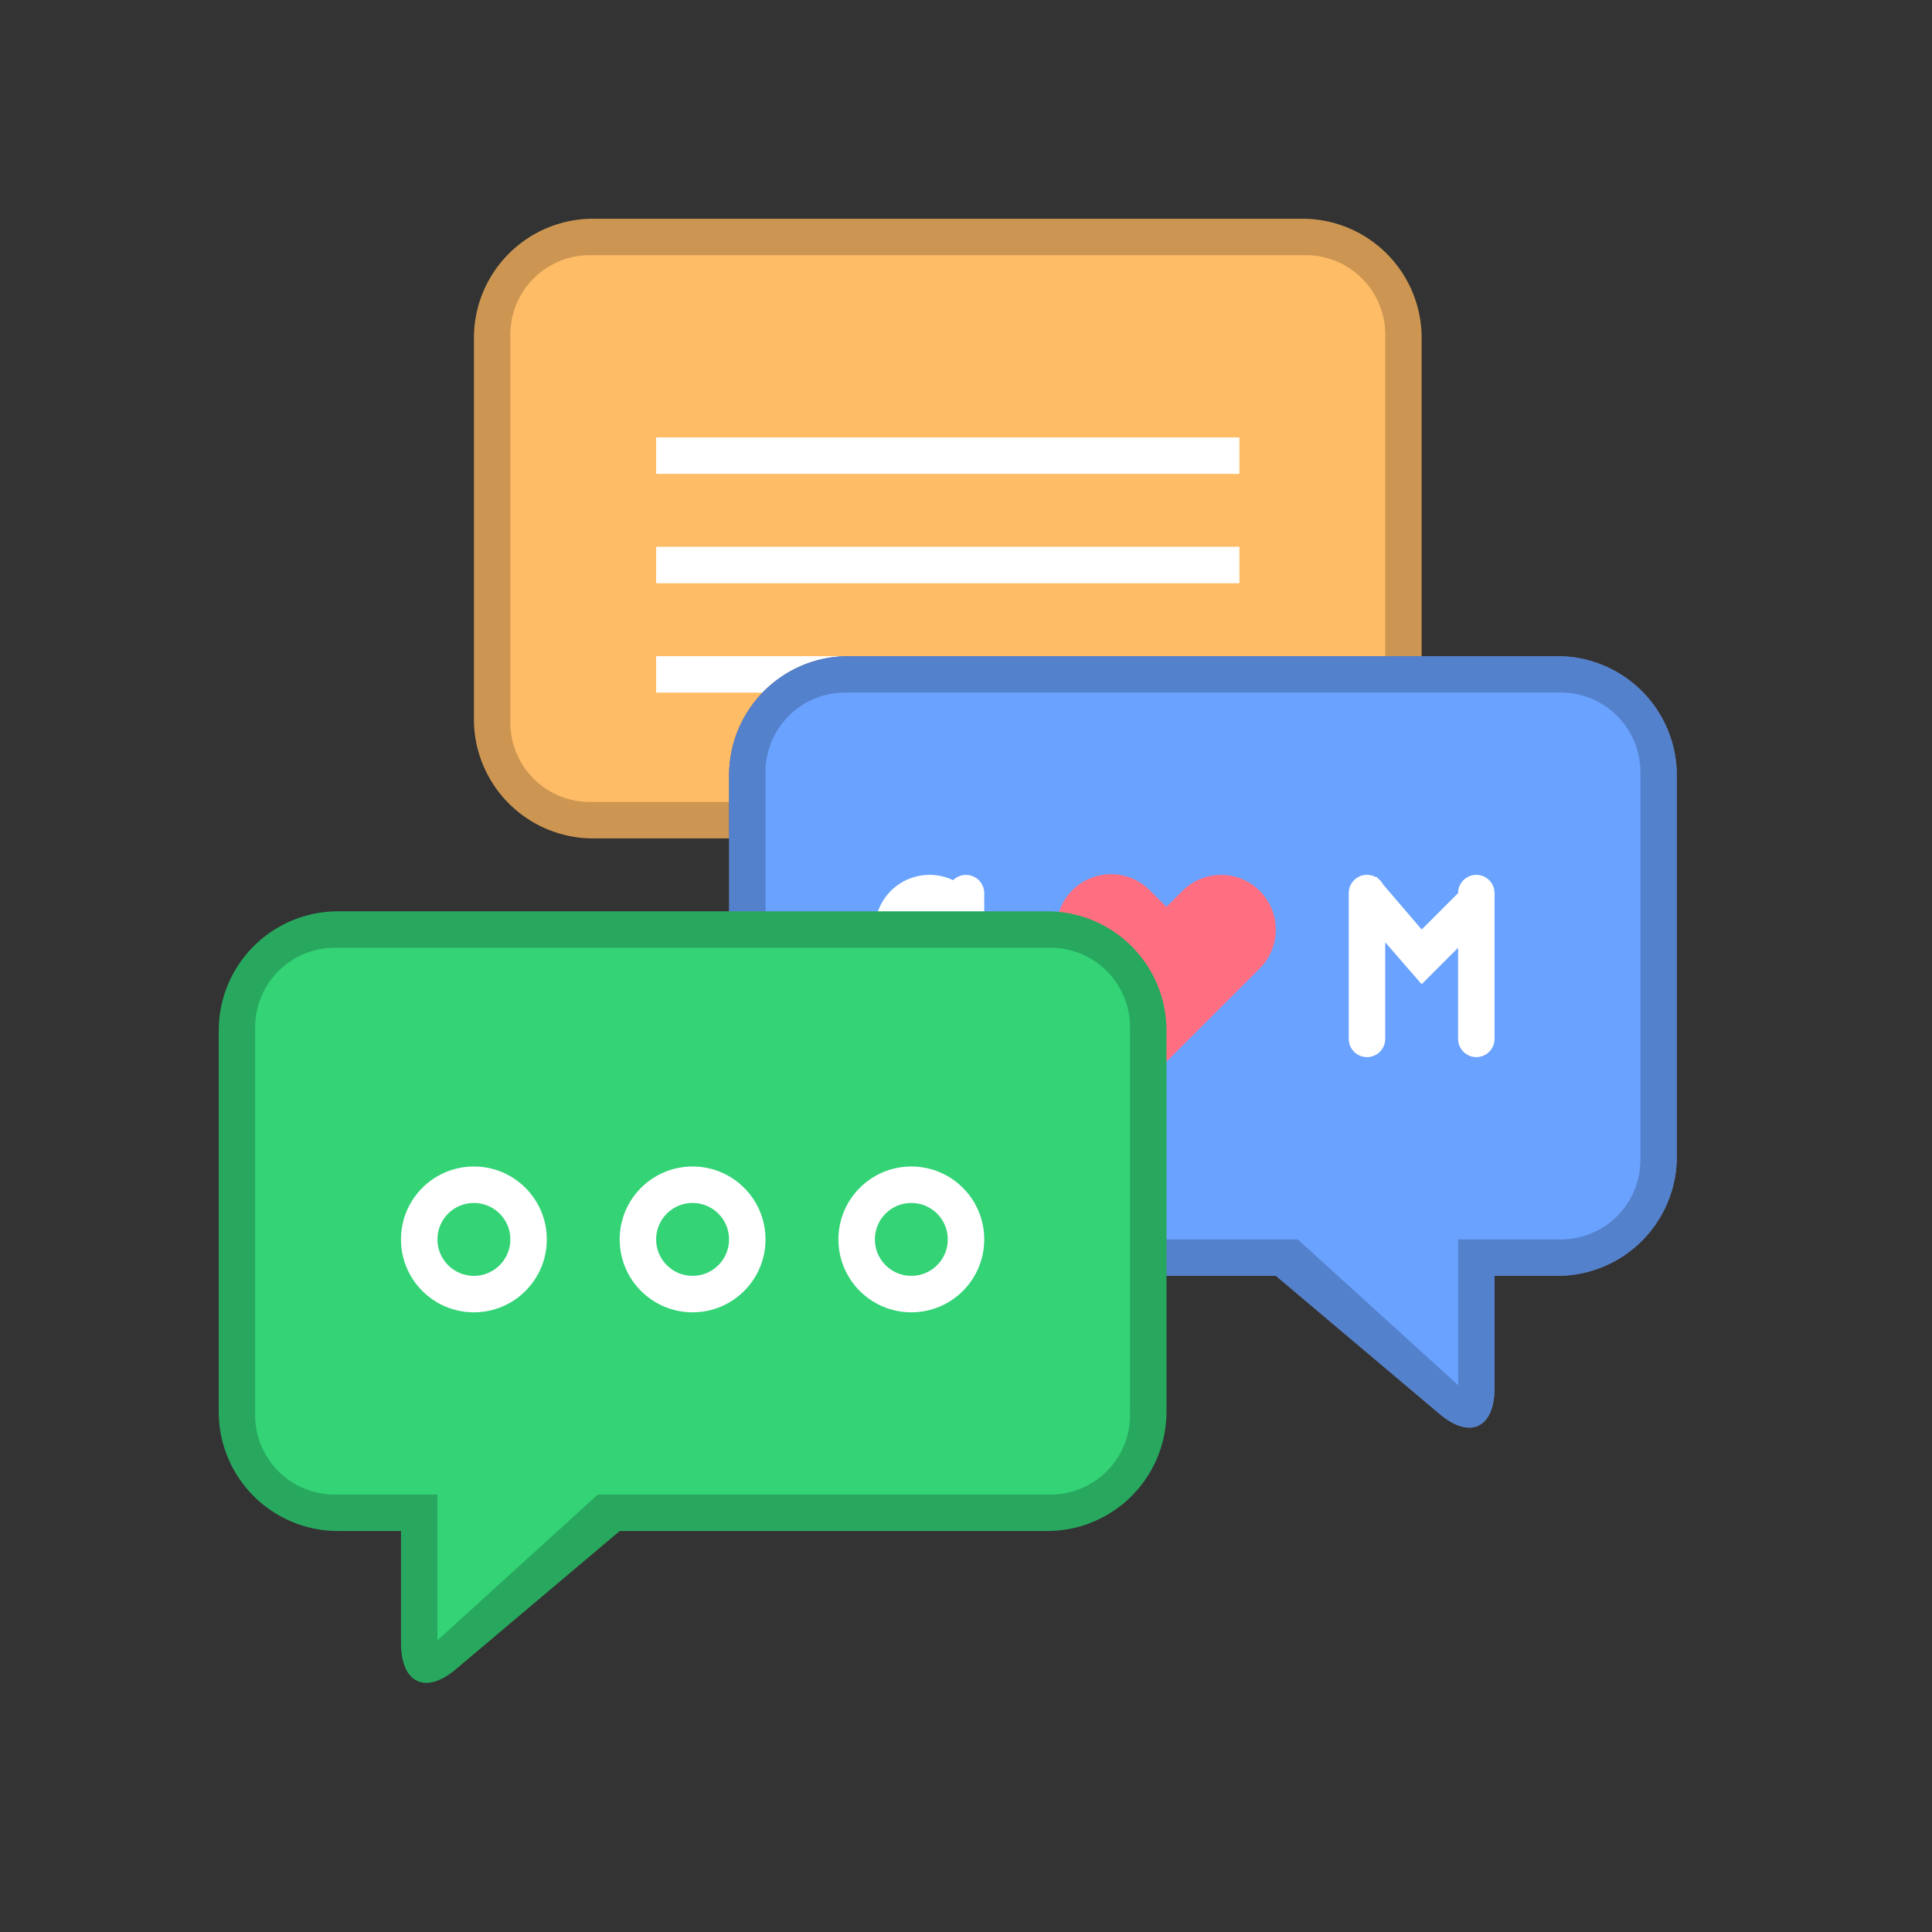 <svg version="1.1" id="Layer_1" xmlns="http://www.w3.org/2000/svg" x="0" y="0" width="70" height="70" xml:space="preserve"><rect width="100%" height="100%" fill="#333333" stroke="none"/><path fill="none" d="M0 70h70V0H0z"/><path fill="#CC9652" d="M36.982 30.377 42.9 35.37c1.107.95 2.006.529 2.006-.933v-4.059h2.283a4.32 4.32 0 0 0 4.32-4.32V12.245a4.32 4.32 0 0 0-4.32-4.32H21.491a4.32 4.32 0 0 0-4.32 4.32v13.812a4.32 4.32 0 0 0 4.32 4.32h15.491z"/><path fill="#FFBC67" d="m37.774 29.057 5.812 5.283v-5.283h3.724a2.88 2.88 0 0 0 2.88-2.88V12.125a2.88 2.88 0 0 0-2.88-2.88H21.371a2.88 2.88 0 0 0-2.88 2.88v14.051a2.88 2.88 0 0 0 2.88 2.88h16.403z"/><path fill="#FFF" d="M23.774 15.849h21.132v1.321H23.774zm0 3.962h21.132v1.321H23.774zm0 3.963h12.679v1.321H23.774z"/><path fill="#62657B" d="m46.227 46.227 5.918 4.992c1.108.949 2.006.528 2.006-.934v-4.059h2.285a4.32 4.32 0 0 0 4.319-4.32V28.094a4.32 4.32 0 0 0-4.319-4.32h-25.7a4.32 4.32 0 0 0-4.32 4.32v13.812a4.32 4.32 0 0 0 4.32 4.32h15.491z"/><path fill="#FFF" d="m47.02 44.906 5.811 5.282v-5.282h3.725a2.88 2.88 0 0 0 2.879-2.881V27.974a2.88 2.88 0 0 0-2.879-2.88h-25.94a2.88 2.88 0 0 0-2.88 2.88v14.051a2.881 2.881 0 0 0 2.88 2.881H47.02z"/><path fill="#E0E0E5" d="M50.85 26.415h6.604a.66.66 0 0 1 .659.66v.001a.66.66 0 0 1-.659.66H50.85a.66.66 0 0 1-.66-.66v-.001a.658.658 0 0 1 .66-.66zM29.717 42.264h2.642a.66.66 0 0 1 .66.66v.001a.66.66 0 0 1-.66.66h-2.642a.66.66 0 0 1-.66-.66v-.001a.66.66 0 0 1 .66-.66z"/><path fill="#E0E0E5" d="M58.113 27.075v3.963a.66.66 0 0 1-.659.66h-.001a.66.66 0 0 1-.66-.66v-3.963a.66.66 0 0 1 .66-.66h.001a.66.66 0 0 1 .659.66zM30.377 38.961v3.963a.66.66 0 0 1-.66.66h-.001a.66.66 0 0 1-.66-.66v-3.963a.66.66 0 0 1 .66-.66h.001a.66.66 0 0 1 .66.66z"/><circle fill="#62657B" cx="35.66" cy="35.66" r="2.642"/><circle fill="#62657B" cx="51.509" cy="35.66" r="2.642"/><circle fill="#62657B" cx="43.585" cy="35.66" r="2.642"/><circle fill="#FFF" cx="35.66" cy="35.66" r="1.321"/><circle fill="#FFF" cx="51.509" cy="35.66" r="1.321"/><circle fill="#FFF" cx="43.585" cy="35.66" r="1.321"/><path fill="#5481CC" d="m46.227 46.227 5.918 4.992c1.108.949 2.006.528 2.006-.934v-4.059h2.285a4.32 4.32 0 0 0 4.319-4.32V28.094a4.32 4.32 0 0 0-4.319-4.32h-25.7a4.32 4.32 0 0 0-4.32 4.32v13.812a4.32 4.32 0 0 0 4.32 4.32h15.491z"/><path fill="#6AA2FF" d="m47.02 44.906 5.811 5.282v-5.282h3.725a2.88 2.88 0 0 0 2.879-2.881V27.974a2.88 2.88 0 0 0-2.879-2.88h-25.94a2.88 2.88 0 0 0-2.88 2.88v14.051a2.881 2.881 0 0 0 2.88 2.881H47.02z"/><path fill="#FFF" d="M52.83 34.339v3.302a.66.66 0 0 0 1.32 0v-5.283a.66.66 0 1 0-1.32 0l-1.32 1.321v1.981l-1.321-1.519v3.5a.66.66 0 0 1-1.321 0v-5.283a.66.66 0 0 1 .986-.575l.018-.017.055.063c.076.058.14.132.186.217l1.398 1.632v1.981l1.319-1.32zm-18.49 1.233a1.99 1.99 0 0 1-.257.072l-.913 2.26a.661.661 0 0 1-1.224-.496l.792-1.96a1.981 1.981 0 0 1-1.04-1.744v-.025a1.981 1.981 0 0 1 2.835-1.788.662.662 0 0 1 1.127.467v5.283a.66.66 0 0 1-1.32 0v-2.069z"/><path fill="#FFF" d="M33.679 33.019a.66.66 0 0 1 .661.66v.001a.66.66 0 0 1-.66.66h-.001a.66.66 0 0 1-.66-.66v-.001a.66.66 0 0 1 .66-.66z"/><path fill="#FF6F81" d="m45.648 35.082-3.385 3.384-3.383-3.384a1.982 1.982 0 1 1 2.804-2.801l.578.578.579-.578a1.981 1.981 0 0 1 3.383 1.398 1.979 1.979 0 0 1-.576 1.403z"/><path fill="#28A85E" d="m22.453 55.472-5.918 4.993c-1.108.949-2.006.527-2.006-.934v-4.06h-2.284a4.32 4.32 0 0 1-4.32-4.319V37.339a4.32 4.32 0 0 1 4.32-4.32h25.7a4.319 4.319 0 0 1 4.319 4.32v13.813a4.32 4.32 0 0 1-4.319 4.319H22.453z"/><path fill="#33D376" d="m21.66 54.15-5.811 5.283V54.15h-3.724a2.88 2.88 0 0 1-2.88-2.879V37.22a2.88 2.88 0 0 1 2.88-2.88h25.938a2.88 2.88 0 0 1 2.88 2.88v14.052a2.88 2.88 0 0 1-2.88 2.879H21.66z"/><circle fill="#FFF" cx="17.17" cy="44.906" r="2.642"/><circle fill="#FFF" cx="33.019" cy="44.906" r="2.642"/><circle fill="#FFF" cx="25.094" cy="44.906" r="2.642"/><circle fill="#33D376" cx="17.17" cy="44.906" r="1.321"/><circle fill="#33D376" cx="33.019" cy="44.906" r="1.321"/><circle fill="#33D376" cx="25.094" cy="44.906" r="1.321"/></svg>